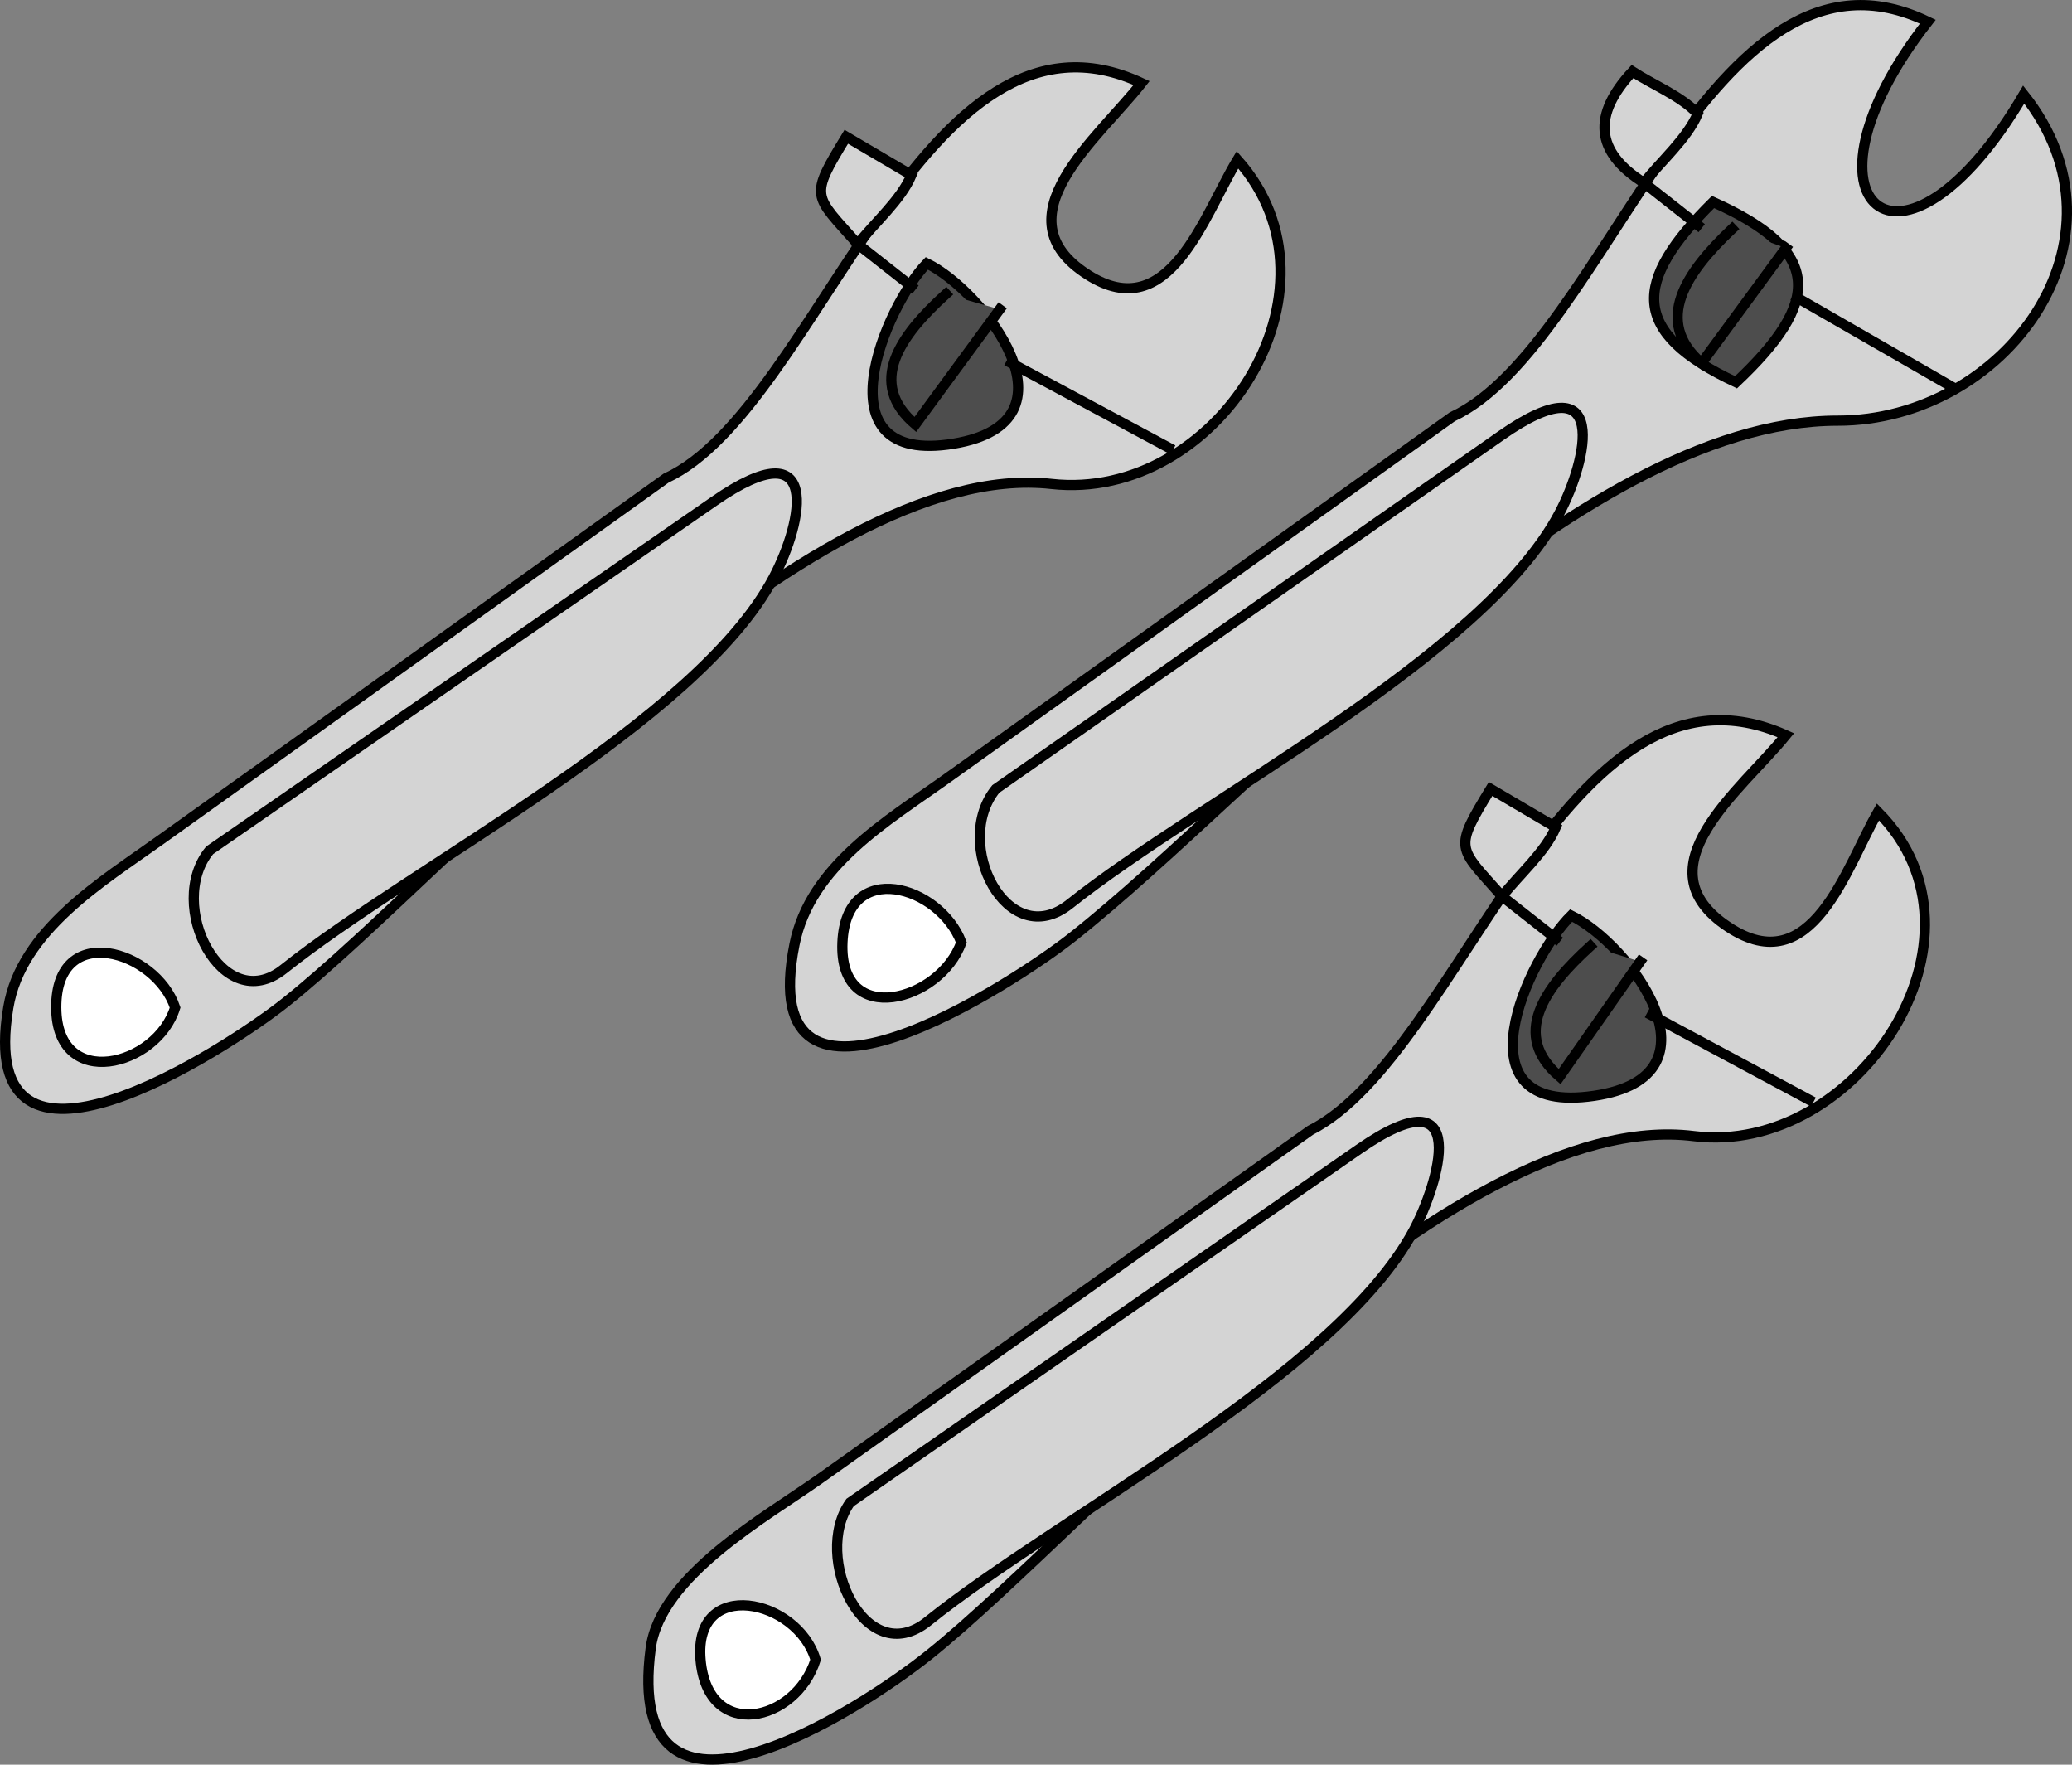 <svg xmlns="http://www.w3.org/2000/svg" xmlns:xlink="http://www.w3.org/1999/xlink" version="1.1" id="Layer_1" x="0px" y="0px" enable-background="new 0 0 822.05 841.89" xml:space="preserve" viewBox="207.77 248.15 405.2 345">
<rect x="207.77" y="248.15" width="405.2" height="345" fill="#808080" stroke="none"/>
<path fill-rule="evenodd" clip-rule="evenodd" fill="#D4D4D4" stroke="#000000" stroke-width="2" stroke-linecap="square" stroke-miterlimit="10" d="  M338.018,341.64c-32.939,23.562-65.879,47.125-98.818,70.688c-11.413,8.164-27.277,17.634-29.807,32.812  c-6.702,40.213,42.58,8.24,54.227-1.03c32.72-26.042,101.828-106.672,149.773-101.345c32.297,3.588,59.026-37.988,36.377-63.375  c-6.599,10.888-13.304,32.63-29.25,22.5c-17.718-11.256,2.083-26.728,10.5-37.5C388.112,244.424,367.855,327.81,338.018,341.64z"/>
<path fill-rule="evenodd" clip-rule="evenodd" fill="#4D4D4D" stroke="#000000" stroke-width="2" stroke-linecap="square" stroke-miterlimit="10" d="  M389.018,299.64c-8.077,8.292-21.505,39.687,5.25,35.25C420.065,330.612,400.066,305.001,389.018,299.64z"/>
<path fill-rule="evenodd" clip-rule="evenodd" fill="#D4D4D4" stroke="#000000" stroke-width="2" stroke-linecap="square" stroke-miterlimit="10" d="  M386.018,282.39c-2.064,4.867-7.227,9.291-10.5,13.5c-8.718-9.814-9.555-9.029-2.25-21  C377.518,277.39,381.768,279.89,386.018,282.39z"/>
<path fill-rule="evenodd" clip-rule="evenodd" fill="#D4D4D4" d="M405.518,319.14l30.752,16.5L405.518,319.14z"/>
<line fill="none" stroke="#000000" stroke-width="2" stroke-linecap="square" stroke-miterlimit="10" x1="405.518" y1="319.14" x2="436.27" y2="335.64"/>
<path fill-rule="evenodd" clip-rule="evenodd" fill="#D4D4D4" d="M386.018,304.14l-10.5-8.25L386.018,304.14z"/>
<line fill="none" stroke="#000000" stroke-width="2" stroke-linecap="square" stroke-miterlimit="10" x1="386.018" y1="304.14" x2="375.518" y2="295.89"/>
<path fill-rule="evenodd" clip-rule="evenodd" fill="#FFFFFF" stroke="#000000" stroke-width="2" stroke-linecap="square" stroke-miterlimit="10" d="  M242.018,445.14c-3.539,11.523-23.174,16.543-23.25,0C218.688,428.01,238.281,433.938,242.018,445.14z"/>
<path fill-rule="evenodd" clip-rule="evenodd" fill="#D4D4D4" stroke="#000000" stroke-width="2" stroke-linecap="square" stroke-miterlimit="10" d="  M248.768,414.39c32.918-22.771,65.837-45.541,98.755-68.312c21.007-14.531,17.41,3.929,11.495,15.062  c-15.044,28.315-70.314,56.143-95.785,76.479C251.331,447.123,240.015,425.068,248.768,414.39z"/>
<path fill-rule="evenodd" clip-rule="evenodd" fill="#4D4D4D" d="M392.768,305.64c-9.09,8.214-15.495,17.397-6,25.5  c5.5-7.5,11-15,16.5-22.5C399.768,307.64,396.268,306.64,392.768,305.64z"/>
<path fill="none" stroke="#000000" stroke-width="2" stroke-linecap="square" stroke-miterlimit="10" d="M392.768,305.64  c-9.09,8.214-15.495,17.397-6,25.5c5.5-7.5,11-15,16.5-22.5"/>
<path fill-rule="evenodd" clip-rule="evenodd" fill="#D4D4D4" stroke="#000000" stroke-width="2" stroke-linecap="square" stroke-miterlimit="10" d="  M491.77,329.64c-32.94,23.562-65.88,47.125-98.82,70.688c-11.695,8.366-26.734,17.075-29.807,32.438  c-8.233,41.166,43.263,7.332,54.227-1.319c37.28-29.417,98.309-101.056,149.775-101.056c32.628,0,58.979-35.332,36.375-63.75  c-23.943,40.703-46.552,21.336-18.75-14.25C542.094,231.806,522.008,315.604,491.77,329.64z"/>
<path fill-rule="evenodd" clip-rule="evenodd" fill="#4D4D4D" stroke="#000000" stroke-width="2" stroke-linecap="square" stroke-miterlimit="10" d="  M542.77,287.64c-15.805,15.622-16.306,25.507,4.5,35.25C563.953,307.163,564.344,297.318,542.77,287.64z"/>
<path fill-rule="evenodd" clip-rule="evenodd" fill="#D4D4D4" stroke="#000000" stroke-width="2" stroke-linecap="square" stroke-miterlimit="10" d="  M539.77,270.39c-2.064,4.867-7.227,9.291-10.5,13.5c-9.672-6.053-10.071-13.363-2.25-21.75  C531.029,264.734,536.522,266.936,539.77,270.39z"/>
<path fill-rule="evenodd" clip-rule="evenodd" fill="#D4D4D4" d="M559.27,306.39l30,17.25L559.27,306.39z"/>
<line fill="none" stroke="#000000" stroke-width="2" stroke-linecap="square" stroke-miterlimit="10" x1="559.27" y1="306.39" x2="589.27" y2="323.64"/>
<path fill-rule="evenodd" clip-rule="evenodd" fill="#D4D4D4" d="M539.77,292.14l-10.5-8.25L539.77,292.14z"/>
<line fill="none" stroke="#000000" stroke-width="2" stroke-linecap="square" stroke-miterlimit="10" x1="539.77" y1="292.14" x2="529.27" y2="283.89"/>
<path fill-rule="evenodd" clip-rule="evenodd" fill="#FFFFFF" stroke="#000000" stroke-width="2" stroke-linecap="square" stroke-miterlimit="10" d="  M395.768,432.39c-4.078,11.531-23.993,16.992-23.25,0C373.24,415.867,391.544,421.261,395.768,432.39z"/>
<path fill-rule="evenodd" clip-rule="evenodd" fill="#D4D4D4" stroke="#000000" stroke-width="2" stroke-linecap="square" stroke-miterlimit="10" d="  M402.518,402.39c32.919-23.018,65.838-46.036,98.757-69.054c21.536-15.059,16.89,4.813,11.495,15.054  c-14.883,28.257-70.408,56.216-95.787,76.479C404.827,434.575,393.793,413.102,402.518,402.39z"/>
<path fill-rule="evenodd" clip-rule="evenodd" fill="#4D4D4D" d="M546.52,292.89c-9.038,8.514-15.479,17.997-6,26.25  c5.5-7.5,11-15,16.5-22.5C553.52,295.39,550.02,294.14,546.52,292.89z"/>
<path fill="none" stroke="#000000" stroke-width="2" stroke-linecap="square" stroke-miterlimit="10" d="M546.52,292.89  c-9.038,8.514-15.479,17.997-6,26.25c5.5-7.5,11-15,16.5-22.5"/>
<path fill-rule="evenodd" clip-rule="evenodd" fill="#D4D4D4" stroke="#000000" stroke-width="2" stroke-linecap="square" stroke-miterlimit="10" d="  M464.02,469.14c-31.945,22.686-63.89,45.37-95.835,68.056c-10.575,7.509-31.3,18.984-33.167,33.194  c-5.489,41.776,40.342,12.579,54.516,1.22c32.232-25.828,101.64-107.325,149.486-101.345c31.803,3.976,60.458-38.843,36-63.375  c-6.288,10.921-12.851,33.328-29.25,22.5c-17.619-11.633,2.503-26.734,11.25-37.5C513.868,372.606,493.594,454.167,464.02,469.14z"/>
<path fill-rule="evenodd" clip-rule="evenodd" fill="#4D4D4D" stroke="#000000" stroke-width="2" stroke-linecap="square" stroke-miterlimit="10" d="  M515.02,427.14c-8.435,8.301-22.816,39.287,4.5,35.25C545.648,458.528,526.568,432.728,515.02,427.14z"/>
<path fill-rule="evenodd" clip-rule="evenodd" fill="#D4D4D4" stroke="#000000" stroke-width="2" stroke-linecap="square" stroke-miterlimit="10" d="  M512.02,409.89c-2.064,4.867-7.227,9.291-10.5,13.5c-8.718-9.814-9.555-9.029-2.25-21C503.52,404.89,507.77,407.39,512.02,409.89z"/>
<path fill-rule="evenodd" clip-rule="evenodd" fill="#D4D4D4" d="M530.77,446.64l30.75,16.5L530.77,446.64z"/>
<line fill="none" stroke="#000000" stroke-width="2" stroke-linecap="square" stroke-miterlimit="10" x1="530.77" y1="446.64" x2="561.52" y2="463.14"/>
<path fill-rule="evenodd" clip-rule="evenodd" fill="#D4D4D4" d="M512.02,431.64l-10.5-8.25L512.02,431.64z"/>
<line fill="none" stroke="#000000" stroke-width="2" stroke-linecap="square" stroke-miterlimit="10" x1="512.02" y1="431.64" x2="501.52" y2="423.39"/>
<path fill-rule="evenodd" clip-rule="evenodd" fill="#FFFFFF" stroke="#000000" stroke-width="2" stroke-linecap="square" stroke-miterlimit="10" d="  M367.268,572.64c-3.872,12.245-21.093,16.171-22.5,0C343.351,556.365,363.746,560.687,367.268,572.64z"/>
<path fill-rule="evenodd" clip-rule="evenodd" fill="#D4D4D4" stroke="#000000" stroke-width="2" stroke-linecap="square" stroke-miterlimit="10" d="  M374.018,541.89c33.167-23.019,66.333-46.036,99.5-69.055c22.55-15.65,15.446,7.039,10.752,15.805  c-15.186,28.353-69.591,55.998-95.044,76.479C377.01,574.949,366.451,552.521,374.018,541.89z"/>
<path fill-rule="evenodd" clip-rule="evenodd" fill="#4D4D4D" d="M518.77,433.14c-9.09,8.214-15.494,17.396-6,25.5  c5.25-7.5,10.5-15,15.75-22.5C525.27,435.14,522.02,434.14,518.77,433.14z"/>
<path fill="none" stroke="#000000" stroke-width="2" stroke-linecap="square" stroke-miterlimit="10" d="M518.77,433.14  c-9.09,8.214-15.494,17.396-6,25.5c5.25-7.5,10.5-15,15.75-22.5"/>
</svg>
